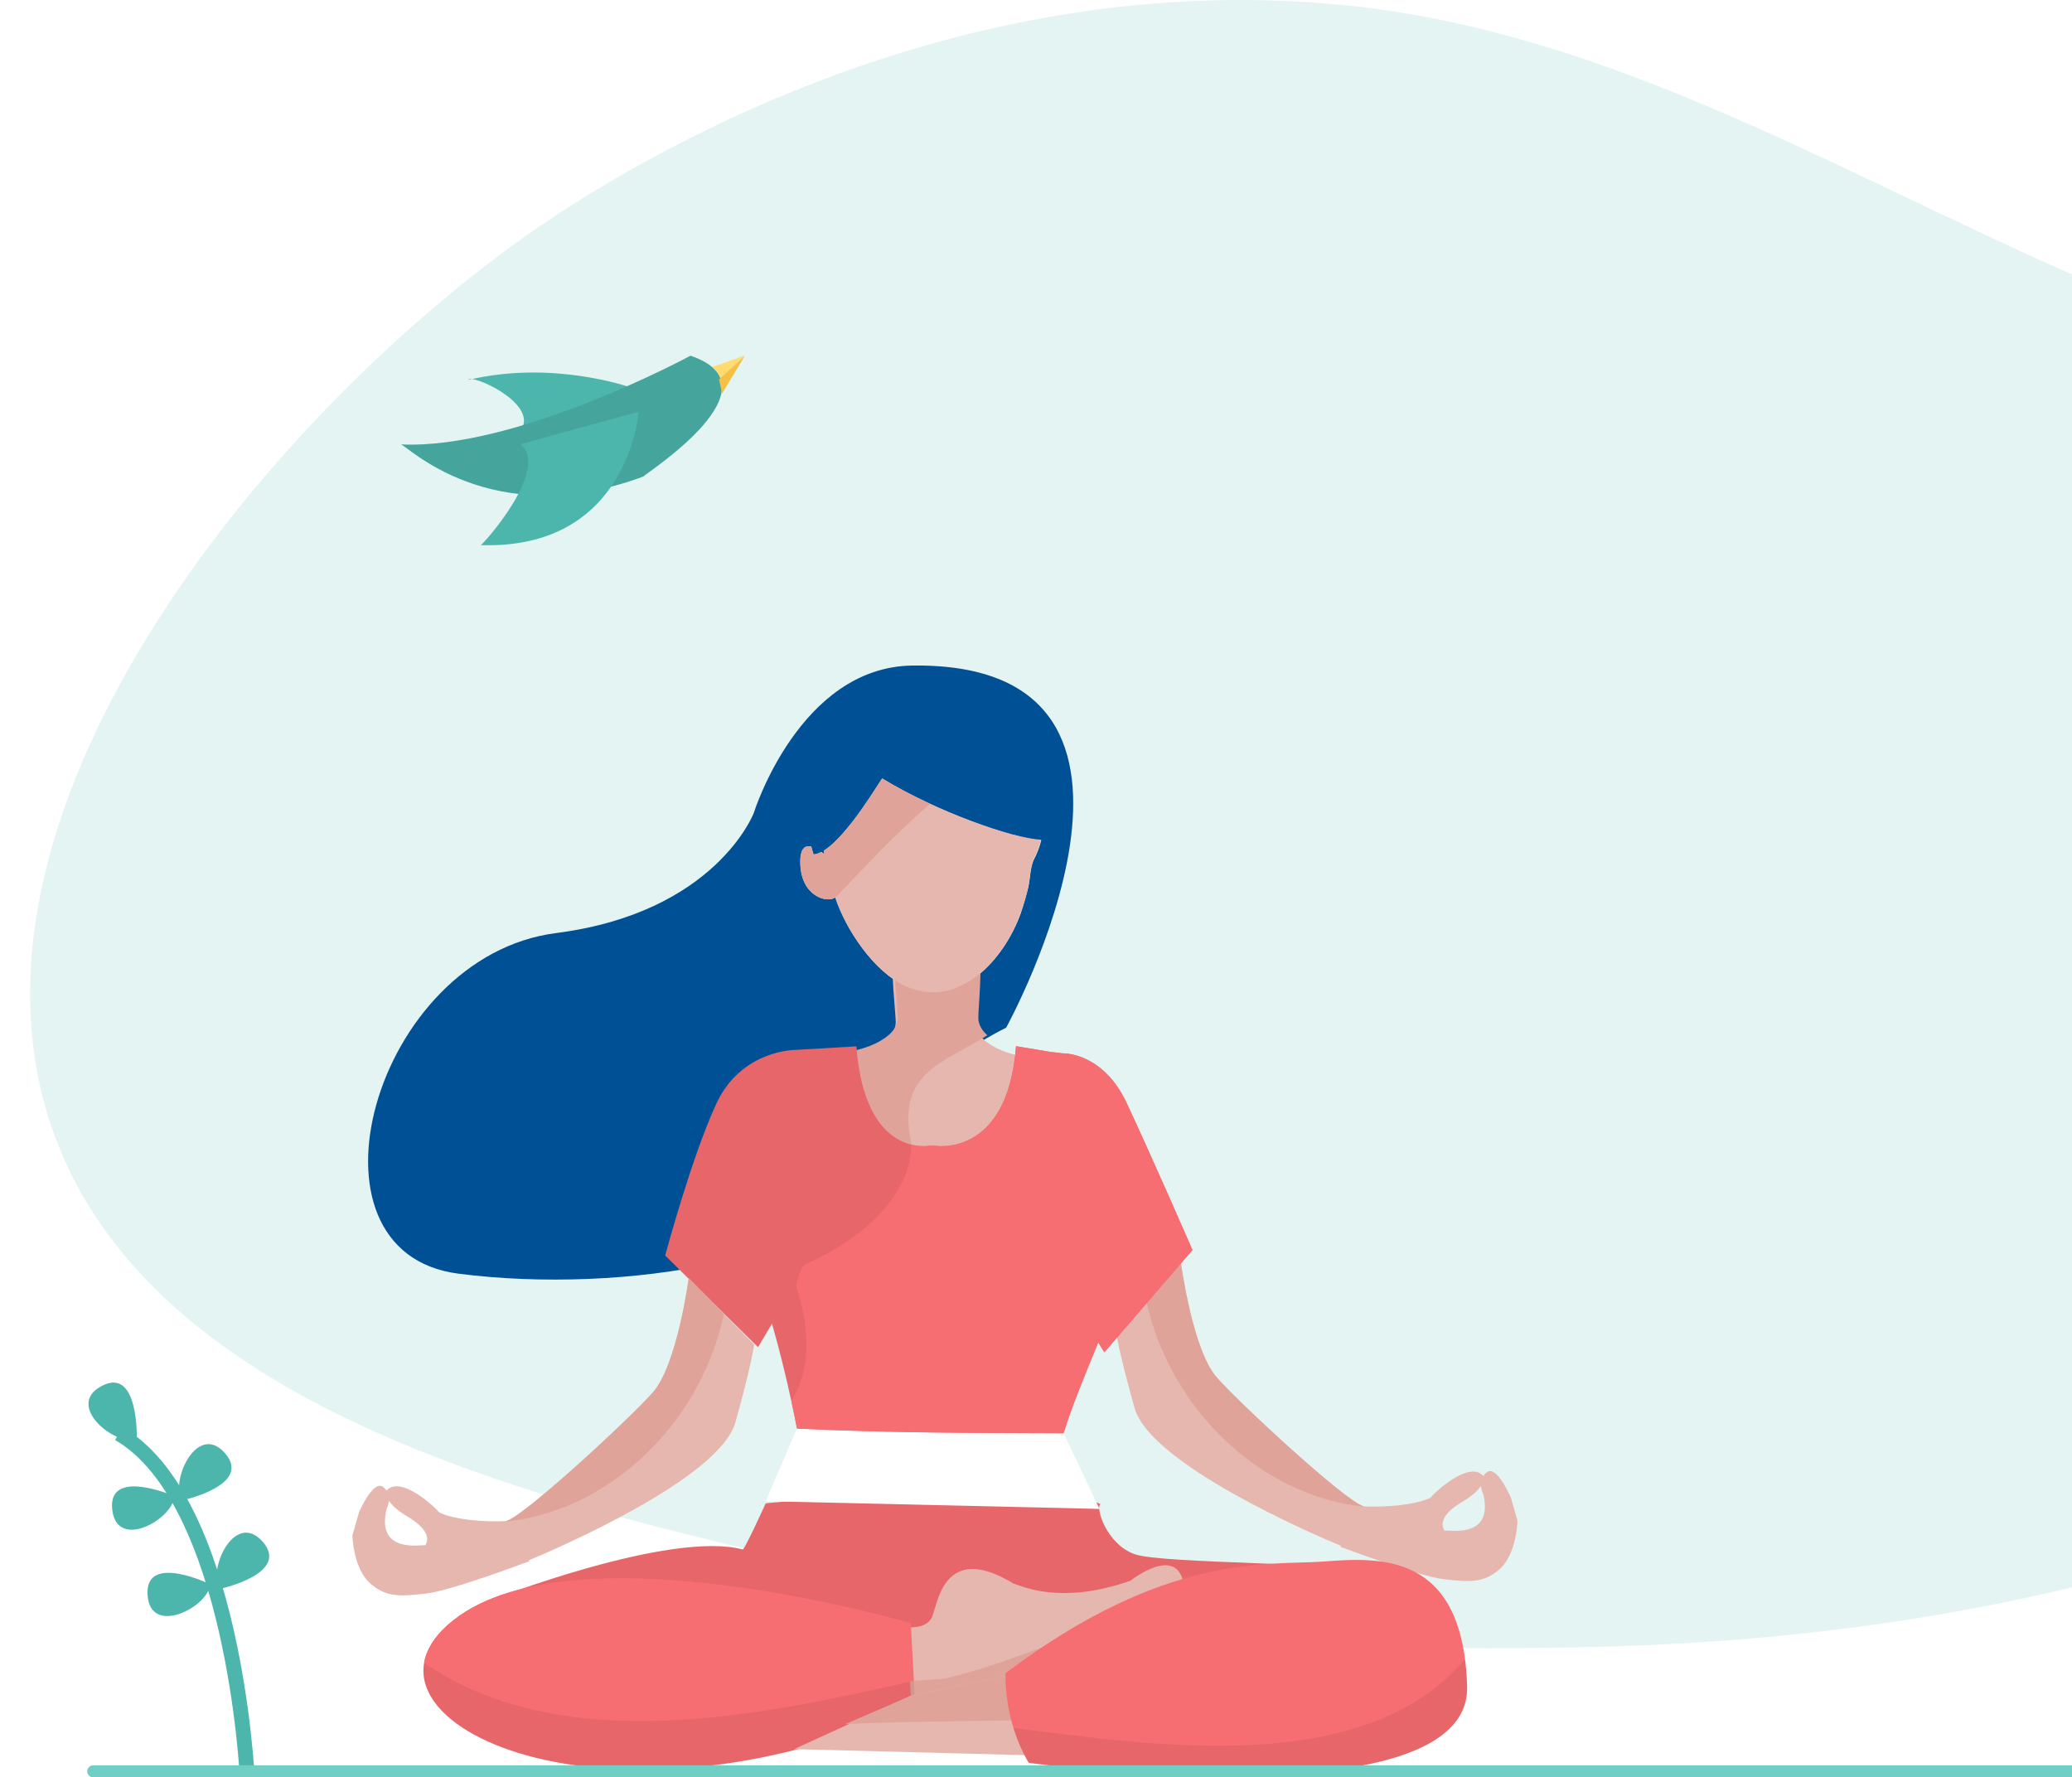<svg width="689" height="591" viewBox="0 0 689 591" fill="none" xmlns="http://www.w3.org/2000/svg">
<rect x="0" y="0" width="689" height="591" fill="#333333" stroke="none"/>
<g clip-path="url(#clip0)">
<rect width="689" height="591" fill="white"/>
<path opacity="0.15" d="M171.832 80.609C190.038 67.479 304.538 -13.272 448.623 1.887C543.553 11.854 624.893 65.987 712.41 101.081C783.412 129.549 860.136 145.783 937.51 148.767C958.902 149.603 980.683 149.484 1001.03 155.631C1050.71 170.611 1080.1 222.237 1075.94 270.044C1071.78 317.85 1039.85 360.762 999.604 391.379C959.357 421.997 911.177 442.229 863.582 462.044C795.896 490.215 763.061 506.21 739.328 513.789C638.742 546.078 552.981 547.57 504.996 548.047C406.88 549.002 333.017 533.724 315.657 529.904C210.194 506.806 62.728 479.83 21.116 384.934C-25.439 278.757 83.795 144.052 171.832 80.609Z" fill="#4DB6AC"/>
<path d="M82.211 590.852C82.211 590.852 77.793 498.966 39.523 476.697" stroke="#4DB6AC" stroke-width="4.938"/>
<path d="M57.911 497.474C57.911 497.474 35.821 487.861 37.313 501.892C38.806 515.982 57.911 504.877 57.911 497.474ZM45.493 478.488C45.493 478.488 46.209 454.248 33.791 460.875C21.372 467.442 38.687 481.234 45.493 478.488ZM60.598 498.907C60.598 498.907 84.122 493.832 74.808 483.204C65.494 472.637 56.359 492.877 60.598 498.907ZM73.136 528.341C73.136 528.341 96.66 523.266 87.346 512.639C77.972 502.071 68.838 522.311 73.136 528.341ZM69.853 526.789C69.853 526.789 48.18 516.221 49.075 530.311C49.911 544.461 69.554 534.192 69.853 526.789Z" fill="#4DB6AC"/>
<path d="M236.777 122.037L247.644 118.216L240.061 125.38L241.016 126.335C240.419 126.455 239.822 126.634 239.285 126.694C238.927 124.843 238.27 122.992 236.777 122.037Z" fill="#FFDB70"/>
<path d="M209.732 128.843C209.732 128.843 183.94 119.589 155.699 126.335C156.774 124.186 178.327 133.858 173.551 142.456C174.029 142.276 209.732 128.843 209.732 128.843Z" fill="#4DB6AC"/>
<path d="M229.614 118.275C229.614 118.275 171.76 149.62 133.25 147.77C134.743 147.471 162.983 177.383 213.911 158.457C215.523 156.845 259.705 128.485 229.614 118.275Z" fill="#45A49B"/>
<path d="M212.359 136.903C212.359 136.903 209.194 182.876 159.818 181.264C159.818 182.04 183.342 155.889 173.133 147.71C173.968 147.411 212.359 136.903 212.359 136.903Z" fill="#4DB6AC"/>
<path d="M247.704 118.275L240.121 130.873L239.106 126.156L247.704 118.275Z" fill="#F2C146"/>
<path d="M392.727 420.122C392.727 420.122 396.548 448.959 404.667 458.094C412.787 467.229 447.118 498.932 453.327 500.843C454.222 501.141 469.149 501.32 475.776 497.977C475.776 497.499 488.971 484.543 493.568 491.23C493.568 491.469 493.508 494.753 487.538 498.574C487.06 499.052 477.209 503.708 480.314 508.962C480.791 508.485 497.15 512.306 493.15 496.484C493.15 496.723 490.941 492.484 494.284 489.618C497.628 486.752 502.404 497.977 502.404 497.977L504.613 505.679C504.613 505.679 504.375 516.485 498.882 521.56C493.389 526.635 488.314 526.038 479.955 525.083C471.597 524.128 445.744 514.336 445.744 514.336L445.924 514.037C437.147 510.395 382.517 486.931 377.263 468.184C371.531 447.765 371.054 442.272 371.054 442.272L392.727 420.122Z" fill="#E6B7AF"/>
<path d="M381.024 432.003L392.727 420.122C392.727 420.122 396.548 448.959 404.668 458.094C412.787 467.229 447.118 498.932 453.327 500.843C453.446 500.902 453.566 500.962 453.685 501.022C419.235 497.439 388.905 468.721 381.024 432.003Z" fill="#E0A39A"/>
<path d="M163.161 532.06C163.161 532.06 222.806 508.783 246.987 515.232C247.643 515.232 254.629 499.887 254.629 499.887C254.629 499.887 347.828 490.573 365.978 500.186C364.068 500.843 367.889 513.62 377.442 516.844C386.994 520.068 448.371 519.411 452.192 522.934C456.013 526.456 270.928 553.025 270.928 553.025L163.161 532.06Z" fill="#F66D72"/>
<path opacity="0.07" d="M163.46 532.06C163.46 532.06 222.807 508.783 246.987 515.232C247.644 515.232 254.629 499.887 254.629 499.887C254.629 499.887 347.828 490.573 365.979 500.186C364.068 500.843 367.889 513.62 377.442 516.844C386.995 520.068 448.371 519.411 452.192 522.934C456.014 526.456 270.929 553.025 270.929 553.025L163.46 532.06Z" fill="black"/>
<path d="M302.868 539.816C302.868 539.816 191.193 506.929 150.841 538.728C110.43 570.528 198.038 615.113 304.455 567.982C304.468 569.236 302.868 539.816 302.868 539.816Z" fill="#F66D72"/>
<path d="M302.283 541.075C302.283 541.075 308.021 541.676 309.894 537.777C311.767 533.937 313.465 512.128 337.131 526.645C338.385 526.633 351.535 534.207 375.931 525.61C375.931 525.61 391.691 512.978 393.741 527.348C393.433 526.395 326.335 564.485 322.517 564.881C318.699 565.216 302.944 566.027 302.944 566.027L302.283 541.075Z" fill="#E6B7AF"/>
<path d="M302.754 558.804L302.944 566.026C302.944 566.026 318.699 565.216 322.517 564.881C324.784 564.679 349.608 551.003 369.326 540.184C350.866 545.259 333.395 553.788 313.854 558.218C310.571 558.31 306.636 558.945 302.754 558.804Z" fill="#E0A39A"/>
<path d="M303.889 558.852C303.451 550.617 302.867 539.756 302.867 539.756C302.867 539.756 191.252 506.869 150.841 538.669C144.975 543.264 141.858 548.13 141.009 552.915C186.81 584.114 250.868 571.071 303.889 558.852Z" fill="#F66D72"/>
<path opacity="0.07" d="M141.01 552.975C136.152 581.443 213.376 608.276 304.396 567.983C304.333 567.625 304.116 563.687 303.89 558.912C250.869 571.071 186.81 584.114 141.01 552.975Z" fill="black"/>
<path d="M336.614 556.778L340.747 583.618L264.063 581.615L302.736 563.938L336.614 556.778Z" fill="#E6B7AF"/>
<path d="M338.99 572.013L336.673 556.777L302.795 563.937L281.149 573.267C300.361 572.472 319.648 572.333 338.99 572.013Z" fill="#E0A39A"/>
<path d="M334.394 556.351C334.394 556.351 333.487 571.6 342.059 586.156C343.319 586.426 489.179 605.866 487.856 560.748C486.532 515.63 458.276 517.884 439.854 519.258C421.37 520.573 387.885 516.079 334.394 556.351Z" fill="#F66D72"/>
<path opacity="0.07" d="M337.018 574.566C338.178 578.302 339.759 582.207 342.059 586.156C343.319 586.426 489.179 605.866 487.856 560.748C487.787 557.704 487.54 554.723 487.114 551.747C453.788 591.083 384.453 580.595 337.018 574.566Z" fill="black"/>
<path d="M254.629 499.171L265.018 474.99L353.679 476.543L365.62 501.738L254.629 499.171Z" fill="white"/>
<path d="M341.917 295.16C341.201 298.085 340.365 300.951 339.41 303.757C334.036 318.743 318.991 336.177 301.02 327.878C290.571 323.042 281.257 309.13 277.794 298.384C275.287 300.414 266.451 298.204 266.212 287.099C266.092 282.024 267.883 281.069 269.854 281.547C270.272 283.159 270.63 284.174 270.63 284.174C271.466 284.114 272.302 283.756 273.197 283.338C273.615 283.636 273.973 283.935 274.212 284.174C274.152 283.756 274.033 283.338 273.973 282.92C282.451 277.726 293.437 258.322 293.437 258.919C311.169 269.785 336.783 278.86 346.276 279.338C345.739 281.487 344.962 283.577 343.947 285.547C342.574 288.055 342.574 292.294 341.917 295.16ZM303.468 221.305C265.794 221.723 250.629 270.382 250.629 270.382C250.629 270.382 238.031 303.458 184.894 310.265C124.293 318.026 97.068 416.42 152.474 423.525C207.82 430.63 280.302 418.271 287.646 389.493C294.989 360.656 334.574 341.729 334.574 341.729C334.574 341.729 401.503 220.111 303.468 221.305Z" fill="#005095"/>
<path d="M348.068 351.999C334.992 351.999 324.245 346.565 324.245 339.878C324.245 333.191 329.738 290.025 311.051 290.025C290.93 290.025 297.856 333.251 297.856 339.878C297.856 346.506 286.512 351.999 272.66 351.999C258.809 351.999 247.465 366.925 247.465 385.194V421.674C247.465 430.809 267.347 422.51 273.257 428.54C279.168 434.57 271.048 454.87 280.004 454.87H339.351C347.112 454.87 354.277 435.466 359.889 430.809C367.233 424.719 371.89 432.003 371.89 421.674V385.194C371.83 366.925 361.143 351.999 348.068 351.999Z" fill="#E6B7AF"/>
<path d="M248.48 409.853C267.944 374.567 268.362 381.373 303.349 381.373C297.08 356.118 314.513 353.431 328.305 344.237C326.395 342.506 325.32 340.535 325.32 338.446C325.32 331.759 330.873 288.592 311.946 288.592C291.527 288.592 298.572 331.818 298.572 338.446C298.572 345.073 287.109 350.566 273.019 350.566C258.988 350.566 247.465 365.492 247.465 383.762V411.166C248.122 410.808 248.48 410.45 248.48 409.853Z" fill="#E0A39A"/>
<path d="M396.547 415.644C396.547 415.644 382.935 384.478 374.695 366.865C366.695 349.73 353.441 350.267 353.441 350.267C353.441 350.267 349.739 349.789 349.739 349.849L337.858 347.879C334.992 385.374 310.692 380.955 310.692 380.955H309.319C309.319 380.955 287.586 385.493 284.78 347.939L264.242 349.133C264.242 349.133 246.509 349.192 238.27 366.865C230.031 384.478 221.194 417.495 221.194 417.495L252.062 447.944C252.062 447.944 253.674 445.317 256.719 440.123C259.405 449.556 262.45 461.736 265.018 474.991C295.646 476.423 322.334 476.423 353.679 476.543C356.485 467.289 361.202 456.183 365.202 446.332C366.396 448.362 367.232 449.616 367.232 449.616L396.547 415.644Z" fill="#F66D72"/>
<path opacity="0.07" d="M264.779 427.824C264.779 425.913 266.689 420.122 268.6 420.122C284.959 412.778 302.99 398.568 303.05 380.657C296.422 378.985 286.631 372.358 284.78 347.998L264.242 349.193C264.242 349.193 246.509 349.252 238.27 366.925C230.031 384.597 221.194 417.555 221.194 417.555L252.062 448.004C252.062 448.004 253.674 445.377 256.719 440.183C259.107 448.72 261.256 457.318 263.107 465.975C270.152 454.87 269.078 440.78 264.779 427.824Z" fill="black"/>
<path d="M374.696 366.865C366.695 349.73 353.441 350.267 353.441 350.267C353.441 350.267 349.739 349.789 349.739 349.849L337.858 347.879C334.992 385.374 310.692 380.955 310.692 380.955H309.319C309.319 380.955 306.632 381.493 303.05 380.597C302.99 398.509 284.9 412.778 268.6 420.062C266.69 420.062 264.779 425.853 264.779 427.764C269.078 440.72 270.152 454.81 263.167 465.915C263.824 468.901 264.421 471.946 265.018 475.05C295.646 476.483 322.334 476.483 353.679 476.603C356.486 467.348 361.202 456.243 365.203 446.392C366.397 448.422 367.233 449.676 367.233 449.676L396.488 415.704C396.548 415.644 382.935 384.478 374.696 366.865Z" fill="#F66D72"/>
<path d="M270.511 284.114C270.511 284.114 253.913 238.738 309.02 233.604C309.02 233.604 349.799 230.38 349.799 278.502C347.291 282.323 314.633 271.874 293.437 258.859C293.378 258.202 279.049 283.517 270.511 284.114Z" fill="#005095"/>
<path d="M293.378 258.859C293.378 258.262 282.332 277.666 273.914 282.86C273.974 283.219 274.033 283.636 274.153 284.114C273.794 283.816 273.436 283.517 273.078 283.278C272.182 283.756 271.347 284.054 270.511 284.114C270.511 284.114 270.152 283.159 269.735 281.487C267.764 281.009 265.973 281.965 266.093 287.04C266.331 298.145 275.168 300.414 277.675 298.324C281.198 309.071 290.512 322.982 300.96 327.818C318.931 336.117 333.977 318.683 339.35 303.697C340.365 300.891 341.201 298.025 341.858 295.1C342.574 292.234 342.515 287.995 343.828 285.428C344.843 283.457 345.619 281.368 346.157 279.218C336.723 278.8 311.11 269.725 293.378 258.859Z" fill="#E6B7AF"/>
<path d="M309.319 267.277C303.707 264.71 298.214 261.844 293.378 258.859C293.378 258.262 282.332 277.666 273.914 282.86C273.973 283.219 274.033 283.636 274.153 284.114C273.794 283.816 273.496 283.517 273.138 283.278C272.242 283.756 271.406 284.054 270.57 284.114C270.57 284.114 270.212 283.159 269.794 281.487C267.824 281.009 266.033 281.965 266.152 287.04C266.391 298.145 275.227 300.414 277.735 298.324L277.795 298.503C287.885 287.935 297.855 277.129 309.319 267.277Z" fill="#E0A39A"/>
<path d="M229.016 425.017C229.016 425.017 225.195 453.855 217.075 462.99C208.955 472.125 174.625 503.828 168.415 505.738C167.52 506.037 152.593 506.216 145.966 502.873C145.966 502.395 132.771 489.439 128.174 496.126C128.174 496.365 128.234 499.648 134.204 503.47C134.682 503.947 144.533 508.604 141.429 513.858C140.951 513.381 124.592 517.202 128.652 501.38C128.652 501.619 130.861 497.38 127.517 494.514C124.174 491.648 119.398 502.813 119.398 502.813L117.188 510.515C117.188 510.515 117.427 521.321 122.92 526.337C128.413 531.352 133.488 530.814 141.847 529.859C150.205 528.904 176.057 519.112 176.057 519.112L175.878 518.814C184.655 515.172 239.285 491.708 244.539 472.96C250.271 452.541 250.748 447.049 250.748 447.049L229.016 425.017Z" fill="#E6B7AF"/>
<path d="M240.717 436.959L229.015 425.077C229.015 425.077 225.194 453.915 217.074 463.05C208.954 472.184 174.624 503.888 168.415 505.798C168.295 505.858 168.176 505.918 168.057 505.977C202.566 502.395 232.836 473.677 240.717 436.959Z" fill="#E0A39A"/>
<line x1="31" y1="589" x2="696" y2="589" stroke="#6FCFC5" stroke-width="4" stroke-linecap="round"/>
</g>
<defs>
<clipPath id="clip0">
<rect width="689" height="591" fill="white"/>
</clipPath>
</defs>
</svg>
